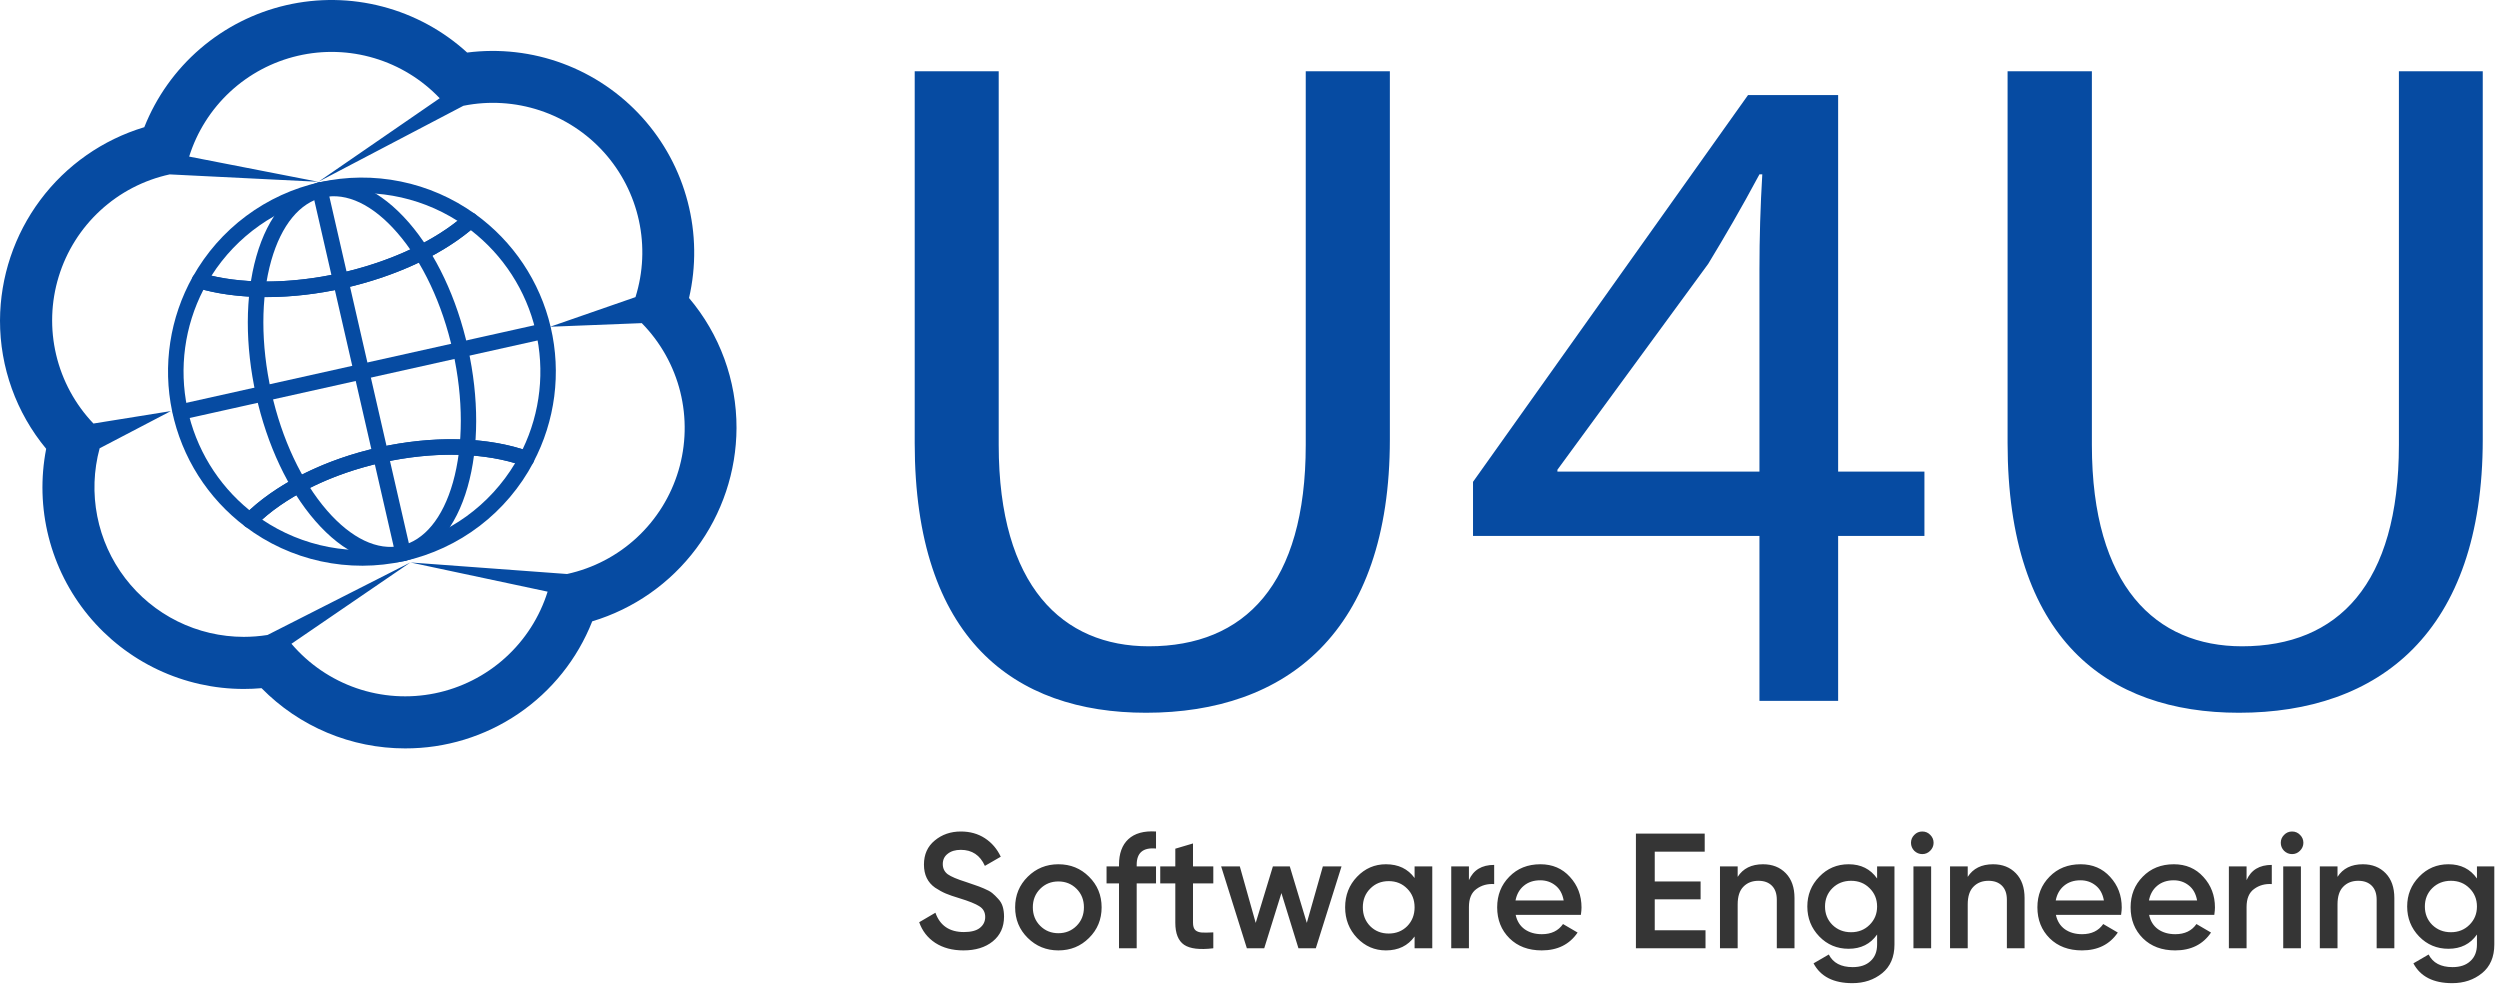 <svg width="145" height="58" viewBox="0 0 145 58" fill="none" xmlns="http://www.w3.org/2000/svg">
<path d="M55.879 55.123C55.239 55.123 54.694 54.978 54.245 54.687C53.801 54.395 53.491 53.996 53.313 53.489L54.254 52.938C54.52 53.686 55.071 54.059 55.907 54.059C56.319 54.059 56.626 53.98 56.828 53.822C57.038 53.657 57.142 53.445 57.142 53.185C57.142 52.913 57.031 52.707 56.809 52.568C56.588 52.422 56.195 52.264 55.632 52.093C55.315 51.998 55.058 51.909 54.862 51.827C54.666 51.745 54.457 51.631 54.235 51.485C54.02 51.333 53.858 51.146 53.751 50.925C53.643 50.703 53.589 50.443 53.589 50.145C53.589 49.556 53.798 49.091 54.216 48.749C54.634 48.401 55.138 48.227 55.727 48.227C56.258 48.227 56.724 48.356 57.123 48.616C57.522 48.876 57.829 49.233 58.044 49.69L57.123 50.221C56.844 49.601 56.379 49.291 55.727 49.291C55.41 49.291 55.157 49.367 54.967 49.519C54.776 49.664 54.681 49.864 54.681 50.117C54.681 50.364 54.776 50.56 54.967 50.706C55.163 50.845 55.514 50.994 56.021 51.153C56.274 51.235 56.458 51.298 56.572 51.343C56.692 51.38 56.857 51.444 57.066 51.532C57.281 51.621 57.443 51.71 57.55 51.798C57.658 51.887 57.772 51.998 57.892 52.131C58.019 52.264 58.108 52.416 58.158 52.587C58.209 52.758 58.234 52.951 58.234 53.166C58.234 53.768 58.016 54.246 57.579 54.601C57.148 54.949 56.581 55.123 55.879 55.123ZM61.386 55.123C60.69 55.123 60.097 54.883 59.61 54.401C59.122 53.92 58.878 53.328 58.878 52.625C58.878 51.922 59.122 51.33 59.61 50.849C60.097 50.367 60.69 50.127 61.386 50.127C62.089 50.127 62.681 50.367 63.163 50.849C63.65 51.33 63.894 51.922 63.894 52.625C63.894 53.328 63.65 53.92 63.163 54.401C62.681 54.883 62.089 55.123 61.386 55.123ZM60.332 53.699C60.617 53.983 60.968 54.126 61.386 54.126C61.804 54.126 62.156 53.983 62.441 53.699C62.726 53.413 62.868 53.056 62.868 52.625C62.868 52.194 62.726 51.837 62.441 51.551C62.156 51.267 61.804 51.124 61.386 51.124C60.968 51.124 60.617 51.267 60.332 51.551C60.047 51.837 59.904 52.194 59.904 52.625C59.904 53.056 60.047 53.413 60.332 53.699ZM67.049 49.215C66.302 49.145 65.928 49.458 65.928 50.155V50.25H67.049V51.238H65.928V55H64.902V51.238H64.18V50.25H64.902V50.155C64.902 49.503 65.082 49.009 65.443 48.673C65.811 48.331 66.346 48.182 67.049 48.227V49.215ZM70.372 51.238H69.194V53.518C69.194 53.714 69.238 53.857 69.327 53.946C69.415 54.028 69.545 54.075 69.716 54.088C69.894 54.094 70.112 54.091 70.372 54.078V55C69.586 55.095 69.023 55.029 68.681 54.8C68.339 54.566 68.168 54.139 68.168 53.518V51.238H67.294V50.25H68.168V49.224L69.194 48.92V50.25H70.372V51.238ZM76.726 50.25H77.809L76.317 55H75.31L74.322 51.798L73.325 55H72.318L70.826 50.25H71.909L72.831 53.528L73.828 50.25H74.807L75.795 53.528L76.726 50.25ZM82.046 50.25H83.072V55H82.046V54.316C81.659 54.854 81.105 55.123 80.383 55.123C79.731 55.123 79.174 54.883 78.711 54.401C78.249 53.914 78.018 53.322 78.018 52.625C78.018 51.922 78.249 51.33 78.711 50.849C79.174 50.367 79.731 50.127 80.383 50.127C81.105 50.127 81.659 50.392 82.046 50.925V50.25ZM79.471 53.718C79.756 54.002 80.114 54.145 80.545 54.145C80.975 54.145 81.333 54.002 81.618 53.718C81.903 53.426 82.046 53.062 82.046 52.625C82.046 52.188 81.903 51.827 81.618 51.542C81.333 51.251 80.975 51.105 80.545 51.105C80.114 51.105 79.756 51.251 79.471 51.542C79.186 51.827 79.044 52.188 79.044 52.625C79.044 53.062 79.186 53.426 79.471 53.718ZM85.198 51.048C85.458 50.459 85.946 50.164 86.662 50.164V51.276C86.269 51.251 85.927 51.346 85.635 51.561C85.344 51.77 85.198 52.118 85.198 52.606V55H84.172V50.25H85.198V51.048ZM87.909 53.062C87.986 53.423 88.16 53.702 88.432 53.898C88.704 54.088 89.037 54.183 89.43 54.183C89.974 54.183 90.383 53.987 90.655 53.594L91.501 54.088C91.032 54.778 90.338 55.123 89.42 55.123C88.647 55.123 88.023 54.889 87.549 54.42C87.073 53.946 86.836 53.347 86.836 52.625C86.836 51.916 87.07 51.324 87.539 50.849C88.008 50.367 88.609 50.127 89.344 50.127C90.041 50.127 90.611 50.37 91.054 50.858C91.504 51.346 91.728 51.938 91.728 52.635C91.728 52.742 91.716 52.885 91.691 53.062H87.909ZM87.9 52.226H90.693C90.623 51.84 90.462 51.548 90.209 51.352C89.962 51.156 89.67 51.057 89.335 51.057C88.954 51.057 88.638 51.162 88.385 51.371C88.131 51.58 87.97 51.865 87.9 52.226ZM95.975 53.955H98.92V55H94.883V48.35H98.873V49.395H95.975V51.124H98.635V52.16H95.975V53.955ZM102.257 50.127C102.802 50.127 103.242 50.301 103.578 50.649C103.914 50.997 104.081 51.475 104.081 52.084V55H103.055V52.188C103.055 51.833 102.96 51.561 102.77 51.371C102.58 51.181 102.321 51.086 101.991 51.086C101.63 51.086 101.339 51.2 101.117 51.428C100.896 51.65 100.785 51.992 100.785 52.454V55H99.759V50.25H100.785V50.858C101.095 50.37 101.586 50.127 102.257 50.127ZM108.872 50.25H109.879V54.782C109.879 55.504 109.642 56.058 109.167 56.444C108.692 56.83 108.115 57.023 107.438 57.023C106.342 57.023 105.591 56.64 105.186 55.874L106.07 55.361C106.317 55.849 106.779 56.093 107.457 56.093C107.9 56.093 108.245 55.975 108.492 55.741C108.745 55.513 108.872 55.193 108.872 54.782V54.202C108.486 54.753 107.935 55.029 107.219 55.029C106.548 55.029 105.981 54.791 105.519 54.316C105.056 53.835 104.825 53.255 104.825 52.578C104.825 51.9 105.056 51.324 105.519 50.849C105.981 50.367 106.548 50.127 107.219 50.127C107.935 50.127 108.486 50.402 108.872 50.953V50.25ZM106.279 53.642C106.57 53.926 106.931 54.069 107.362 54.069C107.792 54.069 108.15 53.926 108.435 53.642C108.726 53.356 108.872 53.002 108.872 52.578C108.872 52.153 108.726 51.798 108.435 51.514C108.15 51.228 107.792 51.086 107.362 51.086C106.931 51.086 106.57 51.228 106.279 51.514C105.994 51.798 105.851 52.153 105.851 52.578C105.851 53.002 105.994 53.356 106.279 53.642ZM111.949 49.347C111.822 49.474 111.67 49.538 111.493 49.538C111.316 49.538 111.16 49.474 111.027 49.347C110.901 49.215 110.837 49.059 110.837 48.882C110.837 48.705 110.901 48.553 111.027 48.426C111.154 48.293 111.309 48.227 111.493 48.227C111.677 48.227 111.832 48.293 111.958 48.426C112.085 48.553 112.148 48.705 112.148 48.882C112.148 49.059 112.082 49.215 111.949 49.347ZM110.98 55V50.25H112.006V55H110.98ZM115.601 50.127C116.145 50.127 116.586 50.301 116.921 50.649C117.257 50.997 117.425 51.475 117.425 52.084V55H116.399V52.188C116.399 51.833 116.304 51.561 116.114 51.371C115.924 51.181 115.664 51.086 115.335 51.086C114.974 51.086 114.682 51.2 114.461 51.428C114.239 51.65 114.128 51.992 114.128 52.454V55H113.102V50.25H114.128V50.858C114.439 50.37 114.929 50.127 115.601 50.127ZM119.242 53.062C119.318 53.423 119.492 53.702 119.765 53.898C120.037 54.088 120.369 54.183 120.762 54.183C121.307 54.183 121.715 53.987 121.988 53.594L122.833 54.088C122.364 54.778 121.671 55.123 120.753 55.123C119.98 55.123 119.356 54.889 118.881 54.42C118.406 53.946 118.169 53.347 118.169 52.625C118.169 51.916 118.403 51.324 118.872 50.849C119.34 50.367 119.942 50.127 120.677 50.127C121.373 50.127 121.943 50.37 122.387 50.858C122.836 51.346 123.061 51.938 123.061 52.635C123.061 52.742 123.048 52.885 123.023 53.062H119.242ZM119.233 52.226H122.026C121.956 51.84 121.794 51.548 121.541 51.352C121.294 51.156 121.003 51.057 120.667 51.057C120.287 51.057 119.97 51.162 119.717 51.371C119.464 51.58 119.302 51.865 119.233 52.226ZM124.648 53.062C124.724 53.423 124.899 53.702 125.171 53.898C125.443 54.088 125.776 54.183 126.168 54.183C126.713 54.183 127.122 53.987 127.394 53.594L128.239 54.088C127.771 54.778 127.077 55.123 126.159 55.123C125.386 55.123 124.762 54.889 124.287 54.42C123.812 53.946 123.575 53.347 123.575 52.625C123.575 51.916 123.809 51.324 124.278 50.849C124.747 50.367 125.348 50.127 126.083 50.127C126.78 50.127 127.35 50.37 127.793 50.858C128.243 51.346 128.467 51.938 128.467 52.635C128.467 52.742 128.455 52.885 128.429 53.062H124.648ZM124.639 52.226H127.432C127.362 51.84 127.201 51.548 126.947 51.352C126.7 51.156 126.409 51.057 126.073 51.057C125.693 51.057 125.377 51.162 125.123 51.371C124.87 51.58 124.709 51.865 124.639 52.226ZM130.301 51.048C130.561 50.459 131.049 50.164 131.764 50.164V51.276C131.372 51.251 131.03 51.346 130.738 51.561C130.447 51.77 130.301 52.118 130.301 52.606V55H129.275V50.25H130.301V51.048ZM133.396 49.347C133.27 49.474 133.118 49.538 132.94 49.538C132.763 49.538 132.608 49.474 132.475 49.347C132.348 49.215 132.285 49.059 132.285 48.882C132.285 48.705 132.348 48.553 132.475 48.426C132.602 48.293 132.757 48.227 132.94 48.227C133.124 48.227 133.279 48.293 133.406 48.426C133.533 48.553 133.596 48.705 133.596 48.882C133.596 49.059 133.529 49.215 133.396 49.347ZM132.427 55V50.25H133.453V55H132.427ZM137.048 50.127C137.593 50.127 138.033 50.301 138.369 50.649C138.704 50.997 138.872 51.475 138.872 52.084V55H137.846V52.188C137.846 51.833 137.751 51.561 137.561 51.371C137.371 51.181 137.111 51.086 136.782 51.086C136.421 51.086 136.13 51.2 135.908 51.428C135.686 51.65 135.576 51.992 135.576 52.454V55H134.55V50.25H135.576V50.858C135.886 50.37 136.377 50.127 137.048 50.127ZM143.663 50.25H144.67V54.782C144.67 55.504 144.432 56.058 143.957 56.444C143.482 56.83 142.906 57.023 142.228 57.023C141.133 57.023 140.382 56.64 139.977 55.874L140.86 55.361C141.107 55.849 141.57 56.093 142.247 56.093C142.691 56.093 143.036 55.975 143.283 55.741C143.536 55.513 143.663 55.193 143.663 54.782V54.202C143.277 54.753 142.726 55.029 142.01 55.029C141.339 55.029 140.772 54.791 140.309 54.316C139.847 53.835 139.616 53.255 139.616 52.578C139.616 51.9 139.847 51.324 140.309 50.849C140.772 50.367 141.339 50.127 142.01 50.127C142.726 50.127 143.277 50.402 143.663 50.953V50.25ZM141.069 53.642C141.361 53.926 141.722 54.069 142.152 54.069C142.583 54.069 142.941 53.926 143.226 53.642C143.517 53.356 143.663 53.002 143.663 52.578C143.663 52.153 143.517 51.798 143.226 51.514C142.941 51.228 142.583 51.086 142.152 51.086C141.722 51.086 141.361 51.228 141.069 51.514C140.784 51.798 140.642 52.153 140.642 52.578C140.642 53.002 140.784 53.356 141.069 53.642Z" fill="#353535"/>
<path d="M57.925 4.134V25.808C57.925 34.008 61.64 37.485 66.633 37.485C72.185 37.485 75.733 33.899 75.733 25.808V4.134H80.612V25.48C80.612 36.722 74.568 41.34 66.471 41.34C58.816 41.34 53.053 37.048 53.053 25.697V4.134H57.925Z" fill="#064BA2"/>
<path d="M102.048 40.651V31.083H85.435V27.947L101.387 5.512H106.612V27.352H111.617V31.083H106.612V40.651H102.048ZM102.048 27.352V15.625C102.048 13.788 102.103 11.95 102.213 10.112H102.048C100.946 12.166 100.059 13.68 99.077 15.302L90.33 27.245V27.352H102.048Z" fill="#064BA2"/>
<path d="M121.329 4.134V25.808C121.329 34.008 125.046 37.485 130.037 37.485C135.589 37.485 139.136 33.899 139.136 25.808V4.134H144V25.48C144 36.722 137.954 41.34 129.858 41.34C122.205 41.34 116.44 37.048 116.44 25.697V4.134H121.329Z" fill="#064BA2"/>
<path d="M23.494 43.407C21.944 43.407 20.41 43.098 18.981 42.498C17.552 41.899 16.256 41.02 15.17 39.914C14.827 39.944 14.483 39.959 14.143 39.959C12.419 39.96 10.717 39.578 9.158 38.842C7.599 38.106 6.222 37.033 5.126 35.702C4.03 34.37 3.242 32.813 2.819 31.14C2.396 29.468 2.348 27.723 2.678 26.03C0.943 23.939 -0.005 21.305 1.73621e-05 18.586C0.011 16.067 0.83 13.618 2.337 11.6C3.843 9.582 5.958 8.102 8.369 7.377C9.066 5.619 10.179 4.057 11.613 2.824C13.046 1.592 14.757 0.726 16.598 0.3C18.439 -0.126 20.356 -0.098 22.185 0.381C24.013 0.859 25.698 1.774 27.095 3.048C28.964 2.809 30.863 3.026 32.63 3.68C34.397 4.334 35.979 5.406 37.243 6.804C38.507 8.202 39.414 9.885 39.888 11.71C40.362 13.534 40.388 15.447 39.964 17.284C41.749 19.391 42.726 22.066 42.718 24.828C42.707 27.347 41.888 29.796 40.381 31.814C38.874 33.833 36.76 35.313 34.349 36.038C33.491 38.217 31.996 40.086 30.059 41.4C28.123 42.715 25.834 43.414 23.494 43.407ZM23.8 32.623L16.904 37.339C17.908 38.518 19.209 39.407 20.672 39.913C22.136 40.418 23.707 40.522 25.224 40.213C26.741 39.904 28.148 39.195 29.298 38.157C30.448 37.12 31.299 35.794 31.762 34.316L23.808 32.623L32.889 33.292C34.404 32.962 35.802 32.233 36.939 31.178C38.075 30.124 38.908 28.784 39.351 27.298C39.794 25.812 39.83 24.234 39.456 22.729C39.081 21.224 38.31 19.847 37.223 18.742L31.909 18.951L36.858 17.233C37.308 15.795 37.377 14.265 37.057 12.792C36.737 11.32 36.039 9.957 35.032 8.836C34.024 7.716 32.743 6.878 31.313 6.404C29.884 5.931 28.356 5.838 26.879 6.135L18.466 10.544L25.503 5.698C24.463 4.606 23.157 3.805 21.713 3.374C20.27 2.942 18.738 2.895 17.271 3.237C15.803 3.579 14.45 4.298 13.345 5.323C12.241 6.348 11.422 7.643 10.971 9.082L18.466 10.544L9.842 10.115C8.339 10.443 6.951 11.164 5.819 12.207C4.688 13.249 3.854 14.573 3.404 16.045C2.954 17.516 2.903 19.081 3.257 20.578C3.612 22.076 4.358 23.452 5.42 24.565L9.909 23.843L5.779 26.001C5.431 27.286 5.384 28.634 5.641 29.941C5.897 31.248 6.451 32.477 7.26 33.535C8.068 34.593 9.109 35.45 10.302 36.04C11.495 36.63 12.808 36.937 14.139 36.938C14.6 36.937 15.06 36.901 15.515 36.829L23.8 32.623Z" fill="#064BA2"/>
<path d="M23.444 32.542C21.751 32.92 19.917 32.091 18.282 30.209C16.711 28.401 15.492 25.816 14.85 22.926C14.209 20.036 14.213 17.177 14.867 14.874C15.55 12.475 16.854 10.946 18.553 10.569C20.252 10.191 22.068 11.021 23.709 12.902C25.277 14.709 26.5 17.29 27.141 20.185C27.783 23.079 27.778 25.934 27.123 28.236C26.442 30.635 25.134 32.164 23.444 32.542ZM18.748 11.442C17.391 11.748 16.32 13.049 15.733 15.111C15.122 17.273 15.122 19.975 15.733 22.721C16.345 25.467 17.494 27.912 18.967 29.609C20.375 31.23 21.899 31.956 23.254 31.654C24.609 31.351 25.682 30.048 26.269 27.984C26.88 25.822 26.88 23.12 26.269 20.374C25.658 17.628 24.509 15.183 23.036 13.494C21.627 11.873 20.104 11.147 18.748 11.449V11.442Z" fill="#064BA2"/>
<path d="M30.636 27.048C30.552 27.067 30.466 27.061 30.385 27.033C28.171 26.232 25.176 26.159 22.168 26.83C19.159 27.501 16.478 28.839 14.814 30.499C14.736 30.575 14.634 30.62 14.526 30.628C14.418 30.635 14.311 30.605 14.224 30.541C12.051 28.902 10.546 26.531 9.986 23.867C9.426 21.202 9.851 18.425 11.18 16.05C11.231 15.962 11.31 15.894 11.405 15.855C11.499 15.817 11.603 15.812 11.701 15.839C13.877 16.489 16.8 16.489 19.721 15.839C22.643 15.189 25.289 13.946 26.984 12.434C27.061 12.367 27.158 12.328 27.26 12.322C27.362 12.317 27.462 12.345 27.546 12.403C29.757 13.99 31.319 16.325 31.941 18.976C32.563 21.627 32.204 24.413 30.931 26.819C30.901 26.876 30.859 26.927 30.808 26.966C30.758 27.006 30.699 27.034 30.636 27.048ZM21.972 25.951C24.978 25.281 27.989 25.322 30.313 26.058C31.347 23.916 31.611 21.483 31.064 19.169C30.516 16.854 29.188 14.799 27.305 13.348C25.497 14.851 22.832 16.067 19.917 16.721C17.002 17.376 14.073 17.399 11.797 16.805C10.708 18.919 10.378 21.344 10.864 23.672C11.35 26 12.621 28.09 14.465 29.591C16.262 27.938 18.967 26.617 21.972 25.951Z" fill="#064BA2"/>
<path d="M23.444 32.542C21.855 32.897 20.208 32.902 18.617 32.557C17.026 32.213 15.528 31.526 14.229 30.545C14.178 30.506 14.136 30.456 14.107 30.399C14.076 30.342 14.059 30.28 14.054 30.216C14.05 30.152 14.059 30.088 14.081 30.028C14.102 29.967 14.137 29.912 14.181 29.866C15.964 28.085 18.806 26.655 21.974 25.95C25.141 25.245 28.322 25.33 30.692 26.186C30.753 26.207 30.808 26.242 30.854 26.287C30.9 26.332 30.936 26.386 30.959 26.446C30.983 26.506 30.993 26.571 30.989 26.635C30.985 26.699 30.967 26.762 30.937 26.819C30.177 28.259 29.113 29.517 27.819 30.505C26.525 31.493 25.032 32.188 23.444 32.542ZM15.202 30.134C16.368 30.922 17.683 31.464 19.065 31.726C20.448 31.989 21.87 31.966 23.243 31.66C24.617 31.354 25.914 30.771 27.055 29.946C28.195 29.121 29.156 28.072 29.878 26.863C27.725 26.223 24.952 26.206 22.168 26.826C19.384 27.447 16.873 28.643 15.202 30.134Z" fill="#064BA2"/>
<path d="M19.917 16.721C16.85 17.405 13.762 17.4 11.444 16.706C11.38 16.687 11.32 16.653 11.27 16.608C11.22 16.563 11.181 16.507 11.155 16.444C11.13 16.381 11.119 16.314 11.123 16.247C11.128 16.179 11.147 16.114 11.18 16.055C11.953 14.673 13.009 13.47 14.279 12.525C15.549 11.579 17.003 10.913 18.548 10.568C20.093 10.224 21.692 10.21 23.243 10.527C24.794 10.843 26.26 11.484 27.546 12.406C27.601 12.446 27.645 12.498 27.677 12.557C27.71 12.616 27.729 12.682 27.733 12.749C27.736 12.817 27.724 12.884 27.698 12.946C27.671 13.008 27.631 13.064 27.58 13.108C25.778 14.721 22.985 16.038 19.917 16.721ZM12.265 15.994C14.369 16.489 17.046 16.439 19.721 15.841C22.397 15.243 24.843 14.159 26.538 12.81C24.223 11.34 21.419 10.85 18.744 11.446C16.067 12.043 13.737 13.678 12.265 15.992V15.994Z" fill="#064BA2"/>
<path d="M18.114 11.111C18.101 11.054 18.1 10.994 18.11 10.936C18.12 10.878 18.141 10.822 18.173 10.772C18.236 10.671 18.338 10.6 18.454 10.574C18.57 10.548 18.692 10.569 18.793 10.633C18.894 10.697 18.965 10.798 18.991 10.914L23.829 32.014C23.847 32.128 23.822 32.245 23.757 32.34C23.693 32.436 23.594 32.503 23.482 32.528C23.369 32.553 23.252 32.534 23.153 32.475C23.054 32.416 22.981 32.321 22.95 32.21" fill="#064BA2"/>
<path d="M31.632 19.645L10.546 24.345C10.432 24.364 10.316 24.338 10.22 24.274C10.125 24.209 10.058 24.11 10.033 23.998C10.008 23.886 10.027 23.768 10.086 23.669C10.145 23.57 10.24 23.497 10.35 23.466L31.436 18.766C31.55 18.747 31.666 18.773 31.762 18.837C31.857 18.902 31.924 19 31.95 19.113C31.974 19.225 31.956 19.343 31.896 19.442C31.837 19.541 31.743 19.614 31.632 19.645Z" fill="#064BA2"/>
</svg>
